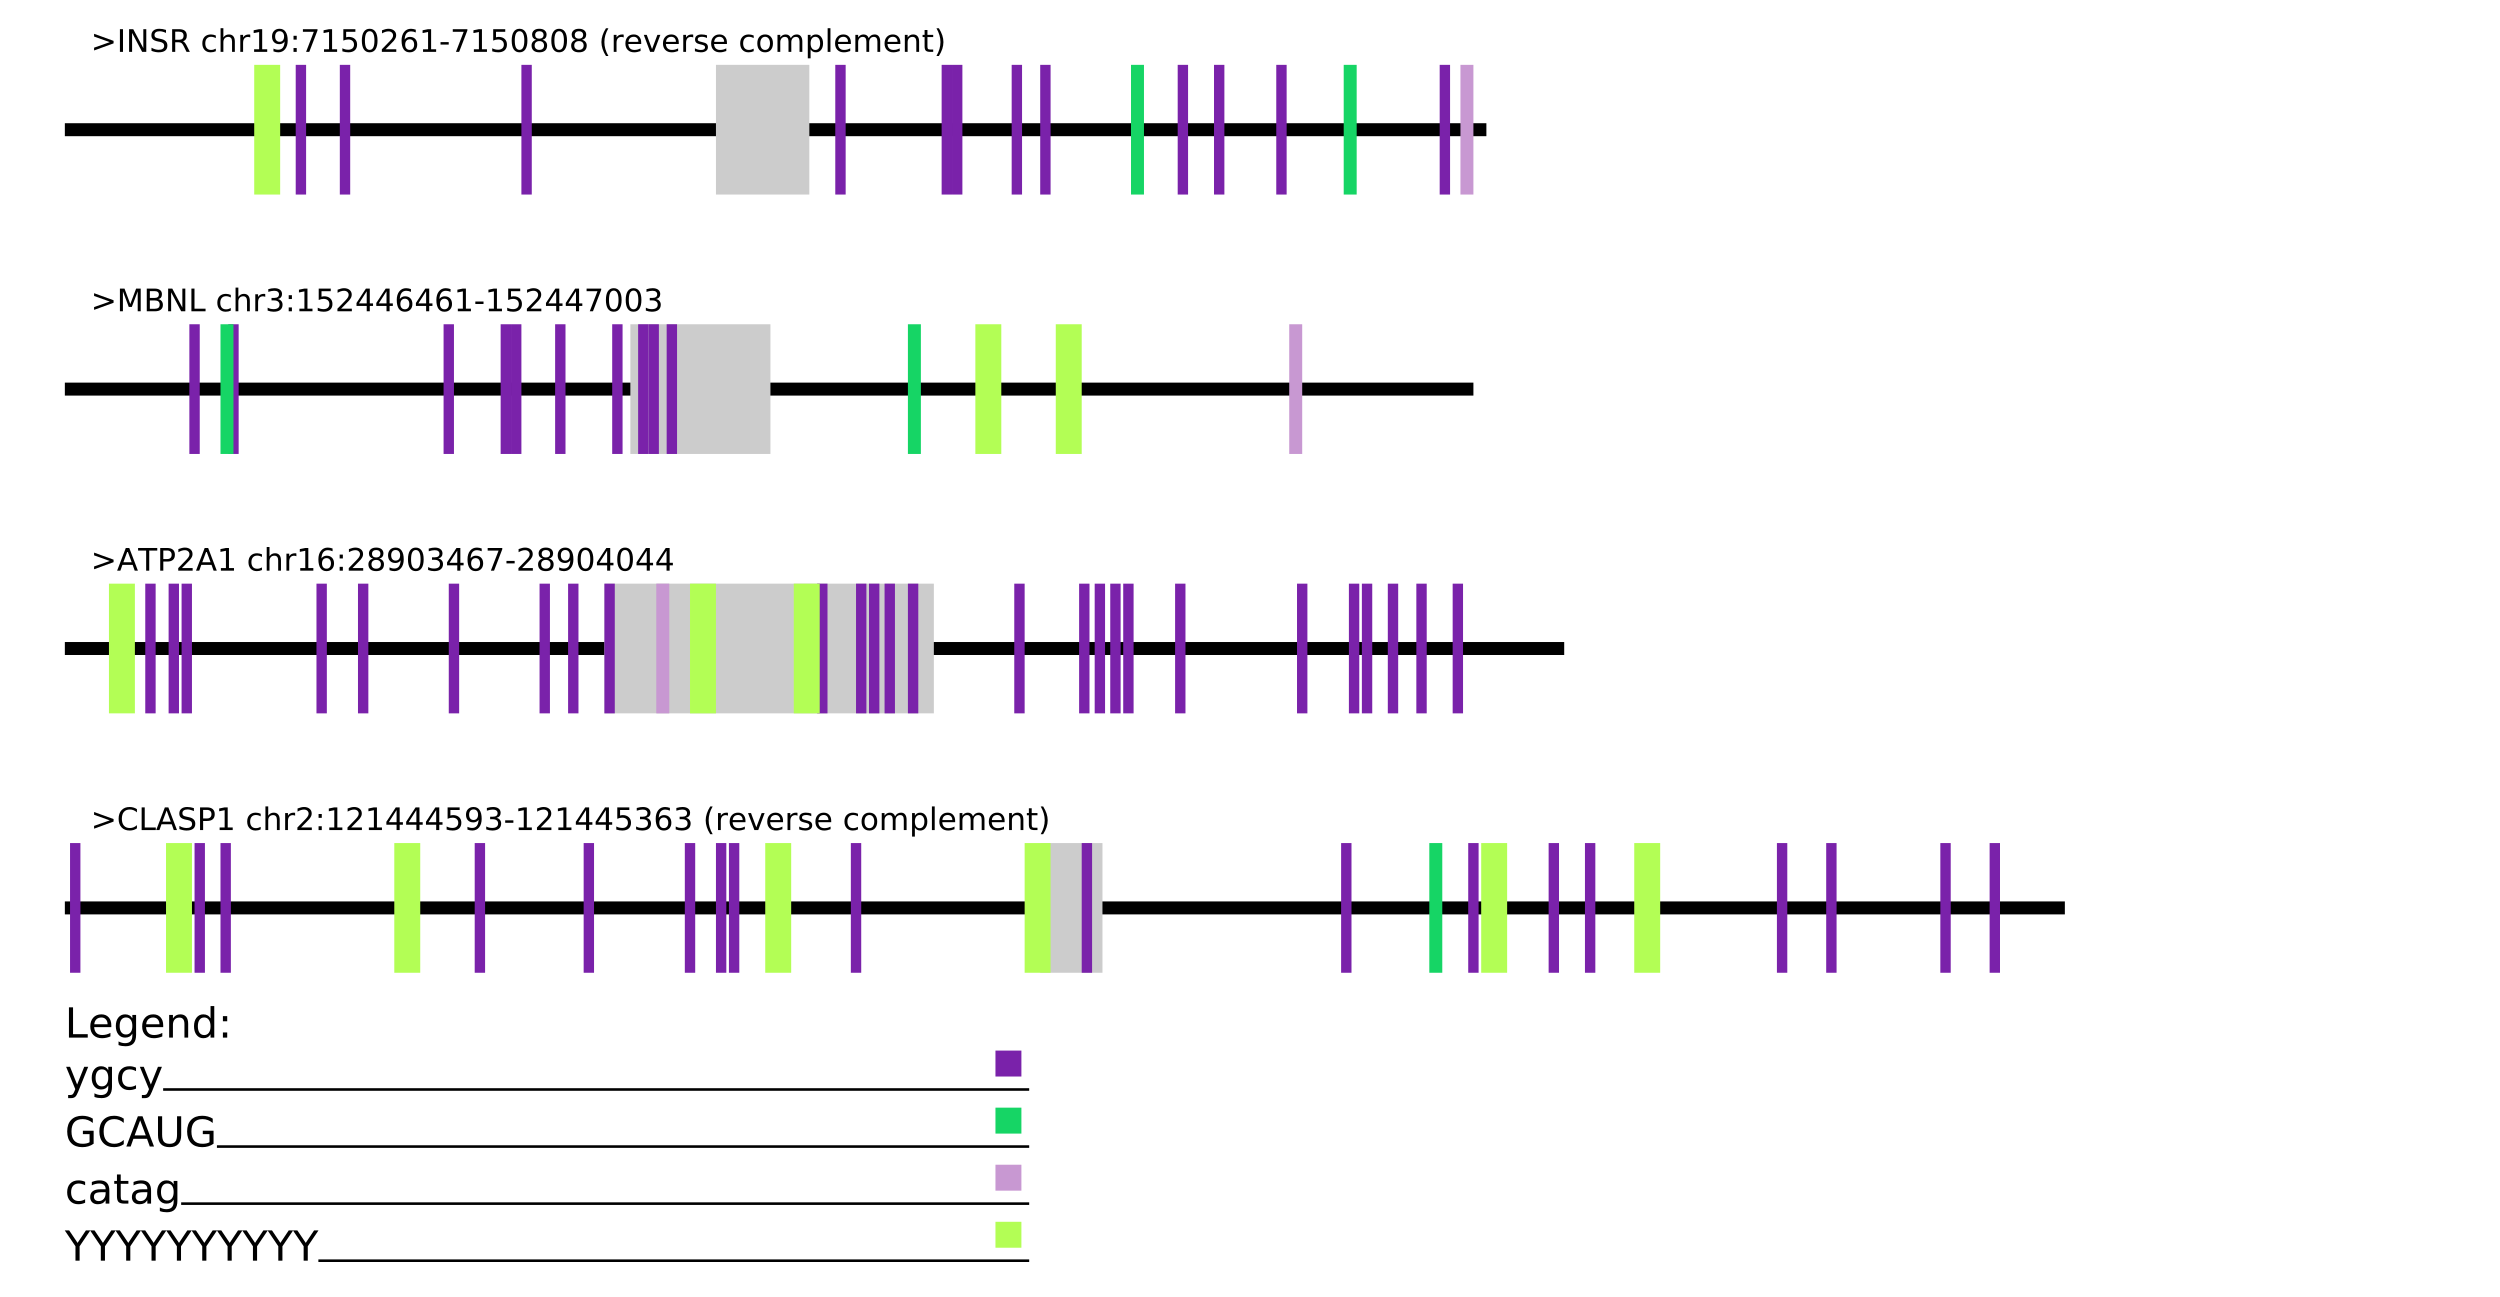 <?xml version="1.0" encoding="UTF-8"?>
<svg xmlns="http://www.w3.org/2000/svg" xmlns:xlink="http://www.w3.org/1999/xlink" width="963.75pt" height="500pt" viewBox="0 0 963.75 500" version="1.1">
<defs>
<g>
<symbol overflow="visible" id="glyph0-0">
<path style="stroke:none;" d="M 0.594 2.125 L 0.594 -8.469 L 6.594 -8.469 L 6.594 2.125 Z M 1.266 1.453 L 5.938 1.453 L 5.938 -7.781 L 1.266 -7.781 Z M 1.266 1.453 "/>
</symbol>
<symbol overflow="visible" id="glyph0-1">
<path style="stroke:none;" d="M 1.266 -5.906 L 1.266 -6.969 L 8.781 -4.25 L 8.781 -3.281 L 1.266 -0.547 L 1.266 -1.625 L 7.312 -3.75 Z M 1.266 -5.906 "/>
</symbol>
<symbol overflow="visible" id="glyph0-2">
<path style="stroke:none;" d="M 1.172 -8.75 L 2.359 -8.75 L 2.359 0 L 1.172 0 Z M 1.172 -8.75 "/>
</symbol>
<symbol overflow="visible" id="glyph0-3">
<path style="stroke:none;" d="M 1.172 -8.75 L 2.766 -8.75 L 6.656 -1.438 L 6.656 -8.75 L 7.797 -8.75 L 7.797 0 L 6.203 0 L 2.328 -7.312 L 2.328 0 L 1.172 0 Z M 1.172 -8.75 "/>
</symbol>
<symbol overflow="visible" id="glyph0-4">
<path style="stroke:none;" d="M 6.422 -8.469 L 6.422 -7.312 C 5.973 -7.52 5.547 -7.676 5.141 -7.781 C 4.742 -7.895 4.363 -7.953 4 -7.953 C 3.352 -7.953 2.852 -7.828 2.5 -7.578 C 2.156 -7.328 1.984 -6.969 1.984 -6.5 C 1.984 -6.113 2.098 -5.82 2.328 -5.625 C 2.555 -5.426 3 -5.27 3.656 -5.156 L 4.359 -5 C 5.242 -4.832 5.895 -4.535 6.312 -4.109 C 6.738 -3.691 6.953 -3.129 6.953 -2.422 C 6.953 -1.566 6.664 -0.922 6.094 -0.484 C 5.531 -0.047 4.695 0.172 3.594 0.172 C 3.188 0.172 2.75 0.125 2.281 0.031 C 1.812 -0.062 1.328 -0.203 0.828 -0.391 L 0.828 -1.609 C 1.305 -1.336 1.773 -1.133 2.234 -1 C 2.703 -0.863 3.156 -0.797 3.594 -0.797 C 4.27 -0.797 4.789 -0.926 5.156 -1.188 C 5.531 -1.457 5.719 -1.836 5.719 -2.328 C 5.719 -2.754 5.582 -3.086 5.312 -3.328 C 5.051 -3.578 4.617 -3.758 4.016 -3.875 L 3.297 -4.016 C 2.41 -4.191 1.77 -4.469 1.375 -4.844 C 0.988 -5.219 0.797 -5.738 0.797 -6.406 C 0.797 -7.188 1.066 -7.797 1.609 -8.234 C 2.148 -8.68 2.898 -8.906 3.859 -8.906 C 4.273 -8.906 4.691 -8.867 5.109 -8.797 C 5.535 -8.723 5.973 -8.613 6.422 -8.469 Z M 6.422 -8.469 "/>
</symbol>
<symbol overflow="visible" id="glyph0-5">
<path style="stroke:none;" d="M 5.328 -4.109 C 5.578 -4.016 5.82 -3.828 6.062 -3.547 C 6.301 -3.266 6.547 -2.879 6.797 -2.391 L 8 0 L 6.719 0 L 5.609 -2.25 C 5.316 -2.832 5.035 -3.219 4.766 -3.406 C 4.492 -3.602 4.125 -3.703 3.656 -3.703 L 2.359 -3.703 L 2.359 0 L 1.172 0 L 1.172 -8.75 L 3.844 -8.75 C 4.844 -8.75 5.586 -8.539 6.078 -8.125 C 6.578 -7.707 6.828 -7.078 6.828 -6.234 C 6.828 -5.68 6.695 -5.223 6.438 -4.859 C 6.188 -4.492 5.816 -4.242 5.328 -4.109 Z M 2.359 -7.781 L 2.359 -4.672 L 3.844 -4.672 C 4.414 -4.672 4.848 -4.801 5.141 -5.062 C 5.43 -5.332 5.578 -5.723 5.578 -6.234 C 5.578 -6.742 5.43 -7.129 5.141 -7.391 C 4.848 -7.648 4.414 -7.781 3.844 -7.781 Z M 2.359 -7.781 "/>
</symbol>
<symbol overflow="visible" id="glyph0-6">
<path style="stroke:none;" d=""/>
</symbol>
<symbol overflow="visible" id="glyph0-7">
<path style="stroke:none;" d="M 5.859 -6.312 L 5.859 -5.297 C 5.547 -5.473 5.238 -5.602 4.938 -5.688 C 4.633 -5.77 4.328 -5.812 4.016 -5.812 C 3.305 -5.812 2.758 -5.586 2.375 -5.141 C 1.988 -4.703 1.797 -4.082 1.797 -3.281 C 1.797 -2.477 1.988 -1.852 2.375 -1.406 C 2.758 -0.969 3.305 -0.75 4.016 -0.75 C 4.328 -0.75 4.633 -0.789 4.938 -0.875 C 5.238 -0.957 5.547 -1.082 5.859 -1.25 L 5.859 -0.25 C 5.555 -0.113 5.242 -0.008 4.922 0.062 C 4.598 0.133 4.254 0.172 3.891 0.172 C 2.898 0.172 2.113 -0.133 1.531 -0.75 C 0.945 -1.375 0.656 -2.219 0.656 -3.281 C 0.656 -4.344 0.945 -5.18 1.531 -5.797 C 2.125 -6.41 2.938 -6.719 3.969 -6.719 C 4.289 -6.719 4.609 -6.68 4.922 -6.609 C 5.242 -6.547 5.555 -6.445 5.859 -6.312 Z M 5.859 -6.312 "/>
</symbol>
<symbol overflow="visible" id="glyph0-8">
<path style="stroke:none;" d="M 6.594 -3.969 L 6.594 0 L 5.516 0 L 5.516 -3.922 C 5.516 -4.547 5.391 -5.008 5.141 -5.312 C 4.898 -5.625 4.539 -5.781 4.062 -5.781 C 3.477 -5.781 3.016 -5.594 2.672 -5.219 C 2.336 -4.852 2.172 -4.348 2.172 -3.703 L 2.172 0 L 1.094 0 L 1.094 -9.125 L 2.172 -9.125 L 2.172 -5.547 C 2.43 -5.941 2.734 -6.234 3.078 -6.422 C 3.43 -6.617 3.836 -6.719 4.297 -6.719 C 5.047 -6.719 5.613 -6.484 6 -6.016 C 6.395 -5.555 6.594 -4.875 6.594 -3.969 Z M 6.594 -3.969 "/>
</symbol>
<symbol overflow="visible" id="glyph0-9">
<path style="stroke:none;" d="M 4.938 -5.562 C 4.812 -5.625 4.676 -5.672 4.531 -5.703 C 4.395 -5.742 4.238 -5.766 4.062 -5.766 C 3.457 -5.766 2.988 -5.566 2.656 -5.172 C 2.332 -4.773 2.172 -4.203 2.172 -3.453 L 2.172 0 L 1.094 0 L 1.094 -6.562 L 2.172 -6.562 L 2.172 -5.547 C 2.398 -5.941 2.695 -6.234 3.062 -6.422 C 3.426 -6.617 3.867 -6.719 4.391 -6.719 C 4.461 -6.719 4.539 -6.711 4.625 -6.703 C 4.719 -6.691 4.816 -6.676 4.922 -6.656 Z M 4.938 -5.562 "/>
</symbol>
<symbol overflow="visible" id="glyph0-10">
<path style="stroke:none;" d="M 1.484 -1 L 3.422 -1 L 3.422 -7.672 L 1.312 -7.25 L 1.312 -8.328 L 3.406 -8.75 L 4.594 -8.75 L 4.594 -1 L 6.531 -1 L 6.531 0 L 1.484 0 Z M 1.484 -1 "/>
</symbol>
<symbol overflow="visible" id="glyph0-11">
<path style="stroke:none;" d="M 1.312 -0.188 L 1.312 -1.266 C 1.613 -1.117 1.914 -1.008 2.219 -0.938 C 2.52 -0.863 2.82 -0.828 3.125 -0.828 C 3.906 -0.828 4.5 -1.086 4.906 -1.609 C 5.32 -2.141 5.555 -2.941 5.609 -4.016 C 5.391 -3.672 5.102 -3.41 4.75 -3.234 C 4.406 -3.055 4.02 -2.969 3.594 -2.969 C 2.719 -2.969 2.023 -3.227 1.516 -3.75 C 1.004 -4.281 0.75 -5.008 0.75 -5.938 C 0.75 -6.832 1.016 -7.551 1.547 -8.094 C 2.078 -8.633 2.785 -8.906 3.672 -8.906 C 4.68 -8.906 5.453 -8.516 5.984 -7.734 C 6.523 -6.961 6.797 -5.836 6.797 -4.359 C 6.797 -2.984 6.469 -1.883 5.812 -1.062 C 5.156 -0.238 4.273 0.172 3.172 0.172 C 2.867 0.172 2.566 0.141 2.266 0.078 C 1.961 0.023 1.645 -0.062 1.312 -0.188 Z M 3.672 -3.891 C 4.203 -3.891 4.625 -4.07 4.938 -4.438 C 5.25 -4.801 5.406 -5.301 5.406 -5.938 C 5.406 -6.562 5.25 -7.055 4.938 -7.422 C 4.625 -7.785 4.203 -7.969 3.672 -7.969 C 3.141 -7.969 2.719 -7.785 2.406 -7.422 C 2.102 -7.055 1.953 -6.562 1.953 -5.938 C 1.953 -5.301 2.102 -4.801 2.406 -4.438 C 2.719 -4.07 3.141 -3.891 3.672 -3.891 Z M 3.672 -3.891 "/>
</symbol>
<symbol overflow="visible" id="glyph0-12">
<path style="stroke:none;" d="M 1.406 -1.484 L 2.641 -1.484 L 2.641 0 L 1.406 0 Z M 1.406 -6.203 L 2.641 -6.203 L 2.641 -4.719 L 1.406 -4.719 Z M 1.406 -6.203 "/>
</symbol>
<symbol overflow="visible" id="glyph0-13">
<path style="stroke:none;" d="M 0.984 -8.75 L 6.609 -8.75 L 6.609 -8.25 L 3.438 0 L 2.203 0 L 5.188 -7.75 L 0.984 -7.75 Z M 0.984 -8.75 "/>
</symbol>
<symbol overflow="visible" id="glyph0-14">
<path style="stroke:none;" d="M 1.297 -8.75 L 5.938 -8.75 L 5.938 -7.75 L 2.375 -7.75 L 2.375 -5.609 C 2.551 -5.672 2.723 -5.711 2.891 -5.734 C 3.066 -5.766 3.238 -5.781 3.406 -5.781 C 4.383 -5.781 5.16 -5.508 5.734 -4.969 C 6.305 -4.438 6.594 -3.719 6.594 -2.812 C 6.594 -1.863 6.297 -1.129 5.703 -0.609 C 5.117 -0.086 4.297 0.172 3.234 0.172 C 2.859 0.172 2.477 0.141 2.094 0.078 C 1.719 0.016 1.328 -0.078 0.922 -0.203 L 0.922 -1.391 C 1.273 -1.203 1.641 -1.062 2.016 -0.969 C 2.391 -0.875 2.785 -0.828 3.203 -0.828 C 3.879 -0.828 4.414 -1.004 4.812 -1.359 C 5.207 -1.711 5.406 -2.195 5.406 -2.812 C 5.406 -3.414 5.207 -3.895 4.812 -4.25 C 4.414 -4.602 3.879 -4.781 3.203 -4.781 C 2.891 -4.781 2.57 -4.742 2.25 -4.672 C 1.938 -4.609 1.617 -4.504 1.297 -4.359 Z M 1.297 -8.75 "/>
</symbol>
<symbol overflow="visible" id="glyph0-15">
<path style="stroke:none;" d="M 3.812 -7.969 C 3.207 -7.969 2.75 -7.664 2.438 -7.062 C 2.133 -6.469 1.984 -5.566 1.984 -4.359 C 1.984 -3.16 2.133 -2.258 2.438 -1.656 C 2.75 -1.062 3.207 -0.766 3.812 -0.766 C 4.426 -0.766 4.883 -1.062 5.188 -1.656 C 5.5 -2.258 5.656 -3.16 5.656 -4.359 C 5.656 -5.566 5.5 -6.469 5.188 -7.062 C 4.883 -7.664 4.426 -7.969 3.812 -7.969 Z M 3.812 -8.906 C 4.789 -8.906 5.539 -8.516 6.062 -7.734 C 6.582 -6.961 6.844 -5.836 6.844 -4.359 C 6.844 -2.891 6.582 -1.766 6.062 -0.984 C 5.539 -0.211 4.789 0.172 3.812 0.172 C 2.832 0.172 2.082 -0.211 1.562 -0.984 C 1.051 -1.766 0.797 -2.891 0.797 -4.359 C 0.797 -5.836 1.051 -6.961 1.562 -7.734 C 2.082 -8.516 2.832 -8.906 3.812 -8.906 Z M 3.812 -8.906 "/>
</symbol>
<symbol overflow="visible" id="glyph0-16">
<path style="stroke:none;" d="M 2.297 -1 L 6.438 -1 L 6.438 0 L 0.875 0 L 0.875 -1 C 1.32 -1.457 1.93 -2.078 2.703 -2.859 C 3.484 -3.648 3.973 -4.16 4.172 -4.391 C 4.555 -4.805 4.82 -5.16 4.969 -5.453 C 5.125 -5.754 5.203 -6.047 5.203 -6.328 C 5.203 -6.797 5.035 -7.176 4.703 -7.469 C 4.379 -7.758 3.957 -7.906 3.438 -7.906 C 3.062 -7.906 2.664 -7.844 2.25 -7.719 C 1.844 -7.594 1.406 -7.395 0.938 -7.125 L 0.938 -8.328 C 1.414 -8.516 1.859 -8.656 2.266 -8.75 C 2.68 -8.852 3.062 -8.906 3.406 -8.906 C 4.312 -8.906 5.035 -8.676 5.578 -8.219 C 6.117 -7.77 6.391 -7.164 6.391 -6.406 C 6.391 -6.051 6.32 -5.711 6.188 -5.391 C 6.051 -5.066 5.805 -4.688 5.453 -4.25 C 5.348 -4.133 5.035 -3.805 4.516 -3.266 C 3.992 -2.723 3.254 -1.969 2.297 -1 Z M 2.297 -1 "/>
</symbol>
<symbol overflow="visible" id="glyph0-17">
<path style="stroke:none;" d="M 3.969 -4.844 C 3.438 -4.844 3.016 -4.66 2.703 -4.297 C 2.391 -3.93 2.234 -3.438 2.234 -2.812 C 2.234 -2.176 2.391 -1.676 2.703 -1.312 C 3.016 -0.945 3.438 -0.766 3.969 -0.766 C 4.5 -0.766 4.914 -0.945 5.219 -1.312 C 5.531 -1.676 5.688 -2.176 5.688 -2.812 C 5.688 -3.438 5.531 -3.93 5.219 -4.297 C 4.914 -4.66 4.5 -4.844 3.969 -4.844 Z M 6.312 -8.562 L 6.312 -7.484 C 6.008 -7.617 5.707 -7.723 5.406 -7.797 C 5.102 -7.867 4.805 -7.906 4.516 -7.906 C 3.734 -7.906 3.133 -7.641 2.719 -7.109 C 2.312 -6.586 2.078 -5.797 2.016 -4.734 C 2.242 -5.066 2.531 -5.32 2.875 -5.5 C 3.227 -5.688 3.613 -5.781 4.031 -5.781 C 4.906 -5.781 5.598 -5.516 6.109 -4.984 C 6.617 -4.453 6.875 -3.727 6.875 -2.812 C 6.875 -1.906 6.609 -1.18 6.078 -0.641 C 5.547 -0.098 4.844 0.172 3.969 0.172 C 2.945 0.172 2.172 -0.211 1.641 -0.984 C 1.109 -1.766 0.844 -2.891 0.844 -4.359 C 0.844 -5.742 1.172 -6.848 1.828 -7.672 C 2.484 -8.492 3.363 -8.906 4.469 -8.906 C 4.758 -8.906 5.055 -8.875 5.359 -8.812 C 5.66 -8.758 5.977 -8.676 6.312 -8.562 Z M 6.312 -8.562 "/>
</symbol>
<symbol overflow="visible" id="glyph0-18">
<path style="stroke:none;" d="M 0.594 -3.766 L 3.75 -3.766 L 3.75 -2.812 L 0.594 -2.812 Z M 0.594 -3.766 "/>
</symbol>
<symbol overflow="visible" id="glyph0-19">
<path style="stroke:none;" d="M 3.812 -4.156 C 3.25 -4.156 2.805 -4.004 2.484 -3.703 C 2.16 -3.398 2 -2.988 2 -2.469 C 2 -1.938 2.16 -1.52 2.484 -1.219 C 2.805 -0.914 3.25 -0.766 3.812 -0.766 C 4.375 -0.766 4.816 -0.914 5.141 -1.219 C 5.461 -1.52 5.625 -1.938 5.625 -2.469 C 5.625 -2.988 5.461 -3.398 5.141 -3.703 C 4.828 -4.004 4.383 -4.156 3.812 -4.156 Z M 2.625 -4.656 C 2.125 -4.781 1.727 -5.016 1.438 -5.359 C 1.156 -5.711 1.016 -6.141 1.016 -6.641 C 1.016 -7.336 1.266 -7.891 1.766 -8.297 C 2.266 -8.703 2.945 -8.906 3.812 -8.906 C 4.688 -8.906 5.367 -8.703 5.859 -8.297 C 6.359 -7.891 6.609 -7.336 6.609 -6.641 C 6.609 -6.141 6.469 -5.711 6.188 -5.359 C 5.906 -5.016 5.508 -4.781 5 -4.656 C 5.57 -4.52 6.016 -4.258 6.328 -3.875 C 6.648 -3.488 6.812 -3.02 6.812 -2.469 C 6.812 -1.613 6.551 -0.957 6.031 -0.5 C 5.52 -0.051 4.781 0.172 3.812 0.172 C 2.852 0.172 2.113 -0.051 1.594 -0.5 C 1.07 -0.957 0.812 -1.613 0.812 -2.469 C 0.812 -3.02 0.973 -3.488 1.297 -3.875 C 1.617 -4.258 2.062 -4.52 2.625 -4.656 Z M 2.203 -6.531 C 2.203 -6.07 2.344 -5.719 2.625 -5.469 C 2.906 -5.219 3.301 -5.094 3.812 -5.094 C 4.32 -5.094 4.719 -5.219 5 -5.469 C 5.289 -5.719 5.438 -6.07 5.438 -6.531 C 5.438 -6.977 5.289 -7.328 5 -7.578 C 4.719 -7.836 4.32 -7.969 3.812 -7.969 C 3.301 -7.969 2.906 -7.836 2.625 -7.578 C 2.344 -7.328 2.203 -6.977 2.203 -6.531 Z M 2.203 -6.531 "/>
</symbol>
<symbol overflow="visible" id="glyph0-20">
<path style="stroke:none;" d="M 3.719 -9.109 C 3.195 -8.211 2.805 -7.32 2.547 -6.438 C 2.297 -5.562 2.172 -4.672 2.172 -3.766 C 2.172 -2.867 2.297 -1.977 2.547 -1.094 C 2.805 -0.207 3.195 0.68 3.719 1.578 L 2.781 1.578 C 2.195 0.66 1.758 -0.238 1.469 -1.125 C 1.176 -2.008 1.031 -2.891 1.031 -3.766 C 1.031 -4.641 1.176 -5.516 1.469 -6.391 C 1.758 -7.273 2.195 -8.18 2.781 -9.109 Z M 3.719 -9.109 "/>
</symbol>
<symbol overflow="visible" id="glyph0-21">
<path style="stroke:none;" d="M 6.75 -3.547 L 6.75 -3.031 L 1.781 -3.031 C 1.832 -2.281 2.055 -1.711 2.453 -1.328 C 2.859 -0.941 3.414 -0.75 4.125 -0.75 C 4.539 -0.75 4.941 -0.797 5.328 -0.891 C 5.723 -0.992 6.113 -1.148 6.5 -1.359 L 6.5 -0.328 C 6.102 -0.172 5.703 -0.051 5.297 0.031 C 4.891 0.125 4.477 0.172 4.062 0.172 C 3.02 0.172 2.191 -0.129 1.578 -0.734 C 0.961 -1.348 0.656 -2.176 0.656 -3.219 C 0.656 -4.289 0.945 -5.141 1.531 -5.766 C 2.113 -6.398 2.895 -6.719 3.875 -6.719 C 4.758 -6.719 5.457 -6.43 5.969 -5.859 C 6.488 -5.297 6.75 -4.523 6.75 -3.547 Z M 5.672 -3.875 C 5.66 -4.457 5.492 -4.926 5.172 -5.281 C 4.848 -5.633 4.422 -5.812 3.891 -5.812 C 3.285 -5.812 2.801 -5.641 2.438 -5.297 C 2.082 -4.953 1.879 -4.473 1.828 -3.859 Z M 5.672 -3.875 "/>
</symbol>
<symbol overflow="visible" id="glyph0-22">
<path style="stroke:none;" d="M 0.359 -6.562 L 1.5 -6.562 L 3.547 -1.062 L 5.609 -6.562 L 6.75 -6.562 L 4.281 0 L 2.812 0 Z M 0.359 -6.562 "/>
</symbol>
<symbol overflow="visible" id="glyph0-23">
<path style="stroke:none;" d="M 5.312 -6.375 L 5.312 -5.344 C 5.008 -5.5 4.691 -5.613 4.359 -5.688 C 4.035 -5.77 3.695 -5.812 3.344 -5.812 C 2.812 -5.812 2.41 -5.727 2.141 -5.562 C 1.867 -5.406 1.734 -5.16 1.734 -4.828 C 1.734 -4.578 1.828 -4.379 2.016 -4.234 C 2.211 -4.098 2.602 -3.969 3.188 -3.844 L 3.547 -3.75 C 4.316 -3.594 4.863 -3.363 5.188 -3.062 C 5.508 -2.758 5.672 -2.344 5.672 -1.812 C 5.672 -1.195 5.426 -0.711 4.938 -0.359 C 4.457 -0.004 3.797 0.172 2.953 0.172 C 2.598 0.172 2.227 0.133 1.844 0.062 C 1.469 0 1.07 -0.098 0.656 -0.234 L 0.656 -1.359 C 1.051 -1.148 1.441 -0.992 1.828 -0.891 C 2.211 -0.785 2.598 -0.734 2.984 -0.734 C 3.484 -0.734 3.867 -0.816 4.141 -0.984 C 4.422 -1.16 4.562 -1.41 4.562 -1.734 C 4.562 -2.023 4.461 -2.25 4.266 -2.406 C 4.066 -2.562 3.633 -2.711 2.969 -2.859 L 2.594 -2.938 C 1.926 -3.082 1.441 -3.301 1.141 -3.594 C 0.848 -3.883 0.703 -4.281 0.703 -4.781 C 0.703 -5.406 0.922 -5.883 1.359 -6.219 C 1.797 -6.551 2.414 -6.719 3.219 -6.719 C 3.613 -6.719 3.988 -6.688 4.344 -6.625 C 4.695 -6.57 5.02 -6.488 5.312 -6.375 Z M 5.312 -6.375 "/>
</symbol>
<symbol overflow="visible" id="glyph0-24">
<path style="stroke:none;" d="M 3.672 -5.812 C 3.098 -5.812 2.641 -5.582 2.297 -5.125 C 1.961 -4.676 1.797 -4.062 1.797 -3.281 C 1.797 -2.488 1.961 -1.867 2.297 -1.422 C 2.629 -0.973 3.086 -0.75 3.672 -0.75 C 4.242 -0.75 4.695 -0.973 5.031 -1.422 C 5.375 -1.879 5.547 -2.5 5.547 -3.281 C 5.547 -4.051 5.375 -4.664 5.031 -5.125 C 4.695 -5.582 4.242 -5.812 3.672 -5.812 Z M 3.672 -6.719 C 4.609 -6.719 5.344 -6.41 5.875 -5.797 C 6.414 -5.191 6.688 -4.352 6.688 -3.281 C 6.688 -2.207 6.414 -1.363 5.875 -0.75 C 5.344 -0.133 4.609 0.172 3.672 0.172 C 2.734 0.172 1.992 -0.133 1.453 -0.75 C 0.922 -1.363 0.656 -2.207 0.656 -3.281 C 0.656 -4.352 0.922 -5.191 1.453 -5.797 C 1.992 -6.41 2.734 -6.719 3.672 -6.719 Z M 3.672 -6.719 "/>
</symbol>
<symbol overflow="visible" id="glyph0-25">
<path style="stroke:none;" d="M 6.234 -5.297 C 6.504 -5.785 6.828 -6.145 7.203 -6.375 C 7.578 -6.602 8.02 -6.719 8.531 -6.719 C 9.219 -6.719 9.742 -6.477 10.109 -6 C 10.484 -5.52 10.672 -4.844 10.672 -3.969 L 10.672 0 L 9.594 0 L 9.594 -3.922 C 9.594 -4.555 9.477 -5.023 9.25 -5.328 C 9.031 -5.629 8.691 -5.781 8.234 -5.781 C 7.672 -5.781 7.227 -5.594 6.906 -5.219 C 6.582 -4.852 6.422 -4.348 6.422 -3.703 L 6.422 0 L 5.344 0 L 5.344 -3.922 C 5.344 -4.555 5.227 -5.023 5 -5.328 C 4.781 -5.629 4.438 -5.781 3.969 -5.781 C 3.414 -5.781 2.977 -5.594 2.656 -5.219 C 2.332 -4.852 2.172 -4.348 2.172 -3.703 L 2.172 0 L 1.094 0 L 1.094 -6.562 L 2.172 -6.562 L 2.172 -5.547 C 2.422 -5.941 2.719 -6.234 3.062 -6.422 C 3.406 -6.617 3.812 -6.719 4.281 -6.719 C 4.758 -6.719 5.164 -6.598 5.5 -6.359 C 5.832 -6.117 6.078 -5.766 6.234 -5.297 Z M 6.234 -5.297 "/>
</symbol>
<symbol overflow="visible" id="glyph0-26">
<path style="stroke:none;" d="M 2.172 -0.984 L 2.172 2.5 L 1.094 2.5 L 1.094 -6.562 L 2.172 -6.562 L 2.172 -5.562 C 2.398 -5.957 2.688 -6.25 3.031 -6.438 C 3.375 -6.625 3.785 -6.719 4.266 -6.719 C 5.066 -6.719 5.719 -6.398 6.219 -5.766 C 6.719 -5.141 6.969 -4.312 6.969 -3.281 C 6.969 -2.25 6.719 -1.414 6.219 -0.781 C 5.719 -0.145 5.066 0.172 4.266 0.172 C 3.785 0.172 3.375 0.078 3.031 -0.109 C 2.688 -0.305 2.398 -0.598 2.172 -0.984 Z M 5.844 -3.281 C 5.844 -4.07 5.676 -4.691 5.344 -5.141 C 5.02 -5.586 4.578 -5.812 4.016 -5.812 C 3.441 -5.812 2.988 -5.586 2.656 -5.141 C 2.332 -4.691 2.172 -4.07 2.172 -3.281 C 2.172 -2.488 2.332 -1.863 2.656 -1.406 C 2.988 -0.957 3.441 -0.734 4.016 -0.734 C 4.578 -0.734 5.02 -0.957 5.344 -1.406 C 5.676 -1.863 5.844 -2.488 5.844 -3.281 Z M 5.844 -3.281 "/>
</symbol>
<symbol overflow="visible" id="glyph0-27">
<path style="stroke:none;" d="M 1.125 -9.125 L 2.203 -9.125 L 2.203 0 L 1.125 0 Z M 1.125 -9.125 "/>
</symbol>
<symbol overflow="visible" id="glyph0-28">
<path style="stroke:none;" d="M 6.594 -3.969 L 6.594 0 L 5.516 0 L 5.516 -3.922 C 5.516 -4.547 5.391 -5.008 5.141 -5.312 C 4.898 -5.625 4.539 -5.781 4.062 -5.781 C 3.477 -5.781 3.016 -5.594 2.672 -5.219 C 2.336 -4.852 2.172 -4.348 2.172 -3.703 L 2.172 0 L 1.094 0 L 1.094 -6.562 L 2.172 -6.562 L 2.172 -5.547 C 2.43 -5.941 2.734 -6.234 3.078 -6.422 C 3.43 -6.617 3.836 -6.719 4.297 -6.719 C 5.047 -6.719 5.613 -6.484 6 -6.016 C 6.395 -5.555 6.594 -4.875 6.594 -3.969 Z M 6.594 -3.969 "/>
</symbol>
<symbol overflow="visible" id="glyph0-29">
<path style="stroke:none;" d="M 2.203 -8.422 L 2.203 -6.562 L 4.422 -6.562 L 4.422 -5.719 L 2.203 -5.719 L 2.203 -2.156 C 2.203 -1.625 2.273 -1.281 2.422 -1.125 C 2.566 -0.977 2.863 -0.906 3.312 -0.906 L 4.422 -0.906 L 4.422 0 L 3.312 0 C 2.477 0 1.898 -0.156 1.578 -0.469 C 1.266 -0.781 1.109 -1.344 1.109 -2.156 L 1.109 -5.719 L 0.328 -5.719 L 0.328 -6.562 L 1.109 -6.562 L 1.109 -8.422 Z M 2.203 -8.422 "/>
</symbol>
<symbol overflow="visible" id="glyph0-30">
<path style="stroke:none;" d="M 0.969 -9.109 L 1.906 -9.109 C 2.488 -8.18 2.926 -7.273 3.219 -6.391 C 3.508 -5.516 3.656 -4.641 3.656 -3.766 C 3.656 -2.891 3.508 -2.008 3.219 -1.125 C 2.926 -0.238 2.488 0.66 1.906 1.578 L 0.969 1.578 C 1.477 0.68 1.863 -0.207 2.125 -1.094 C 2.383 -1.977 2.516 -2.867 2.516 -3.766 C 2.516 -4.672 2.383 -5.562 2.125 -6.438 C 1.863 -7.32 1.477 -8.211 0.969 -9.109 Z M 0.969 -9.109 "/>
</symbol>
<symbol overflow="visible" id="glyph0-31">
<path style="stroke:none;" d="M 1.172 -8.75 L 2.938 -8.75 L 5.172 -2.797 L 7.422 -8.75 L 9.188 -8.75 L 9.188 0 L 8.031 0 L 8.031 -7.688 L 5.766 -1.688 L 4.578 -1.688 L 2.328 -7.688 L 2.328 0 L 1.172 0 Z M 1.172 -8.75 "/>
</symbol>
<symbol overflow="visible" id="glyph0-32">
<path style="stroke:none;" d="M 2.359 -4.172 L 2.359 -0.969 L 4.266 -0.969 C 4.898 -0.969 5.367 -1.098 5.672 -1.359 C 5.984 -1.629 6.141 -2.035 6.141 -2.578 C 6.141 -3.129 5.984 -3.531 5.672 -3.781 C 5.367 -4.039 4.898 -4.172 4.266 -4.172 Z M 2.359 -7.781 L 2.359 -5.141 L 4.109 -5.141 C 4.691 -5.141 5.125 -5.25 5.406 -5.469 C 5.688 -5.688 5.828 -6.016 5.828 -6.453 C 5.828 -6.898 5.688 -7.234 5.406 -7.453 C 5.125 -7.672 4.691 -7.781 4.109 -7.781 Z M 1.172 -8.75 L 4.203 -8.75 C 5.109 -8.75 5.801 -8.562 6.281 -8.188 C 6.77 -7.812 7.016 -7.281 7.016 -6.594 C 7.016 -6.051 6.891 -5.617 6.641 -5.297 C 6.391 -4.984 6.023 -4.789 5.547 -4.719 C 6.129 -4.594 6.582 -4.332 6.906 -3.938 C 7.227 -3.539 7.391 -3.047 7.391 -2.453 C 7.391 -1.672 7.125 -1.066 6.594 -0.641 C 6.062 -0.211 5.301 0 4.312 0 L 1.172 0 Z M 1.172 -8.75 "/>
</symbol>
<symbol overflow="visible" id="glyph0-33">
<path style="stroke:none;" d="M 1.172 -8.75 L 2.359 -8.75 L 2.359 -1 L 6.625 -1 L 6.625 0 L 1.172 0 Z M 1.172 -8.75 "/>
</symbol>
<symbol overflow="visible" id="glyph0-34">
<path style="stroke:none;" d="M 4.875 -4.719 C 5.438 -4.594 5.875 -4.336 6.188 -3.953 C 6.508 -3.578 6.672 -3.109 6.672 -2.547 C 6.672 -1.68 6.375 -1.008 5.781 -0.531 C 5.188 -0.062 4.344 0.172 3.25 0.172 C 2.883 0.172 2.504 0.133 2.109 0.062 C 1.723 -0.008 1.328 -0.117 0.922 -0.266 L 0.922 -1.406 C 1.242 -1.219 1.598 -1.07 1.984 -0.969 C 2.379 -0.875 2.789 -0.828 3.219 -0.828 C 3.957 -0.828 4.52 -0.973 4.906 -1.266 C 5.301 -1.555 5.5 -1.984 5.5 -2.547 C 5.5 -3.055 5.316 -3.457 4.953 -3.75 C 4.586 -4.039 4.086 -4.188 3.453 -4.188 L 2.422 -4.188 L 2.422 -5.156 L 3.5 -5.156 C 4.07 -5.156 4.516 -5.27 4.828 -5.5 C 5.141 -5.738 5.297 -6.078 5.297 -6.516 C 5.297 -6.961 5.133 -7.305 4.812 -7.547 C 4.5 -7.785 4.047 -7.906 3.453 -7.906 C 3.117 -7.906 2.766 -7.867 2.391 -7.797 C 2.023 -7.734 1.617 -7.629 1.172 -7.484 L 1.172 -8.531 C 1.629 -8.656 2.051 -8.75 2.438 -8.812 C 2.832 -8.875 3.203 -8.906 3.547 -8.906 C 4.453 -8.906 5.164 -8.703 5.688 -8.297 C 6.207 -7.891 6.469 -7.336 6.469 -6.641 C 6.469 -6.148 6.328 -5.738 6.047 -5.406 C 5.773 -5.07 5.383 -4.844 4.875 -4.719 Z M 4.875 -4.719 "/>
</symbol>
<symbol overflow="visible" id="glyph0-35">
<path style="stroke:none;" d="M 4.531 -7.719 L 1.547 -3.047 L 4.531 -3.047 Z M 4.219 -8.75 L 5.719 -8.75 L 5.719 -3.047 L 6.969 -3.047 L 6.969 -2.062 L 5.719 -2.062 L 5.719 0 L 4.531 0 L 4.531 -2.062 L 0.594 -2.062 L 0.594 -3.203 Z M 4.219 -8.75 "/>
</symbol>
<symbol overflow="visible" id="glyph0-36">
<path style="stroke:none;" d="M 4.109 -7.578 L 2.5 -3.234 L 5.719 -3.234 Z M 3.438 -8.75 L 4.781 -8.75 L 8.109 0 L 6.875 0 L 6.078 -2.25 L 2.141 -2.25 L 1.344 0 L 0.094 0 Z M 3.438 -8.75 "/>
</symbol>
<symbol overflow="visible" id="glyph0-37">
<path style="stroke:none;" d="M -0.031 -8.75 L 7.359 -8.75 L 7.359 -7.75 L 4.266 -7.75 L 4.266 0 L 3.078 0 L 3.078 -7.75 L -0.031 -7.75 Z M -0.031 -8.75 "/>
</symbol>
<symbol overflow="visible" id="glyph0-38">
<path style="stroke:none;" d="M 2.359 -7.781 L 2.359 -4.484 L 3.844 -4.484 C 4.395 -4.484 4.82 -4.625 5.125 -4.906 C 5.426 -5.195 5.578 -5.609 5.578 -6.141 C 5.578 -6.66 5.426 -7.062 5.125 -7.344 C 4.82 -7.633 4.395 -7.781 3.844 -7.781 Z M 1.172 -8.75 L 3.844 -8.75 C 4.832 -8.75 5.578 -8.523 6.078 -8.078 C 6.578 -7.641 6.828 -6.992 6.828 -6.141 C 6.828 -5.273 6.578 -4.617 6.078 -4.172 C 5.578 -3.734 4.832 -3.516 3.844 -3.516 L 2.359 -3.516 L 2.359 0 L 1.172 0 Z M 1.172 -8.75 "/>
</symbol>
<symbol overflow="visible" id="glyph0-39">
<path style="stroke:none;" d="M 7.734 -8.078 L 7.734 -6.828 C 7.328 -7.203 6.898 -7.477 6.453 -7.656 C 6.004 -7.844 5.523 -7.938 5.016 -7.938 C 4.016 -7.938 3.25 -7.629 2.719 -7.016 C 2.188 -6.398 1.922 -5.516 1.922 -4.359 C 1.922 -3.211 2.188 -2.332 2.719 -1.719 C 3.25 -1.102 4.016 -0.797 5.016 -0.797 C 5.523 -0.797 6.004 -0.891 6.453 -1.078 C 6.898 -1.266 7.328 -1.539 7.734 -1.906 L 7.734 -0.672 C 7.316 -0.391 6.875 -0.176 6.406 -0.031 C 5.945 0.102 5.461 0.172 4.953 0.172 C 3.617 0.172 2.57 -0.234 1.812 -1.047 C 1.051 -1.859 0.672 -2.961 0.672 -4.359 C 0.672 -5.766 1.051 -6.875 1.812 -7.688 C 2.57 -8.5 3.617 -8.906 4.953 -8.906 C 5.473 -8.906 5.961 -8.832 6.422 -8.688 C 6.891 -8.551 7.328 -8.348 7.734 -8.078 Z M 7.734 -8.078 "/>
</symbol>
<symbol overflow="visible" id="glyph1-0">
<path style="stroke:none;" d="M 0.797 2.828 L 0.797 -11.281 L 8.797 -11.281 L 8.797 2.828 Z M 1.703 1.938 L 7.906 1.938 L 7.906 -10.391 L 1.703 -10.391 Z M 1.703 1.938 "/>
</symbol>
<symbol overflow="visible" id="glyph1-1">
<path style="stroke:none;" d="M 1.578 -11.672 L 3.156 -11.672 L 3.156 -1.328 L 8.828 -1.328 L 8.828 0 L 1.578 0 Z M 1.578 -11.672 "/>
</symbol>
<symbol overflow="visible" id="glyph1-2">
<path style="stroke:none;" d="M 9 -4.734 L 9 -4.031 L 2.391 -4.031 C 2.453 -3.039 2.75 -2.285 3.281 -1.766 C 3.812 -1.254 4.555 -1 5.516 -1 C 6.066 -1 6.598 -1.066 7.109 -1.203 C 7.629 -1.336 8.145 -1.539 8.656 -1.812 L 8.656 -0.453 C 8.145 -0.234 7.617 -0.066 7.078 0.047 C 6.535 0.172 5.984 0.234 5.422 0.234 C 4.023 0.234 2.922 -0.172 2.109 -0.984 C 1.297 -1.805 0.891 -2.91 0.891 -4.297 C 0.891 -5.723 1.273 -6.859 2.047 -7.703 C 2.816 -8.547 3.859 -8.969 5.172 -8.969 C 6.348 -8.969 7.281 -8.586 7.969 -7.828 C 8.656 -7.066 9 -6.035 9 -4.734 Z M 7.562 -5.156 C 7.551 -5.945 7.328 -6.578 6.891 -7.047 C 6.461 -7.516 5.895 -7.75 5.188 -7.75 C 4.383 -7.75 3.742 -7.52 3.266 -7.062 C 2.785 -6.613 2.508 -5.977 2.438 -5.156 Z M 7.562 -5.156 "/>
</symbol>
<symbol overflow="visible" id="glyph1-3">
<path style="stroke:none;" d="M 7.266 -4.484 C 7.266 -5.523 7.051 -6.332 6.625 -6.906 C 6.195 -7.477 5.594 -7.766 4.812 -7.766 C 4.039 -7.766 3.441 -7.477 3.016 -6.906 C 2.586 -6.332 2.375 -5.523 2.375 -4.484 C 2.375 -3.441 2.586 -2.633 3.016 -2.062 C 3.441 -1.488 4.039 -1.203 4.812 -1.203 C 5.594 -1.203 6.195 -1.488 6.625 -2.062 C 7.051 -2.633 7.266 -3.441 7.266 -4.484 Z M 8.703 -1.094 C 8.703 0.406 8.367 1.516 7.703 2.234 C 7.047 2.961 6.035 3.328 4.672 3.328 C 4.172 3.328 3.695 3.289 3.25 3.219 C 2.801 3.145 2.363 3.031 1.938 2.875 L 1.938 1.469 C 2.363 1.695 2.781 1.863 3.188 1.969 C 3.602 2.082 4.023 2.141 4.453 2.141 C 5.391 2.141 6.094 1.895 6.562 1.406 C 7.031 0.914 7.266 0.172 7.266 -0.828 L 7.266 -1.547 C 6.973 -1.023 6.594 -0.633 6.125 -0.375 C 5.664 -0.125 5.113 0 4.469 0 C 3.395 0 2.531 -0.406 1.875 -1.219 C 1.219 -2.039 0.891 -3.129 0.891 -4.484 C 0.891 -5.836 1.219 -6.922 1.875 -7.734 C 2.531 -8.555 3.395 -8.969 4.469 -8.969 C 5.113 -8.969 5.664 -8.836 6.125 -8.578 C 6.594 -8.328 6.973 -7.941 7.266 -7.422 L 7.266 -8.75 L 8.703 -8.75 Z M 8.703 -1.094 "/>
</symbol>
<symbol overflow="visible" id="glyph1-4">
<path style="stroke:none;" d="M 8.781 -5.281 L 8.781 0 L 7.344 0 L 7.344 -5.234 C 7.344 -6.066 7.18 -6.688 6.859 -7.094 C 6.535 -7.508 6.051 -7.719 5.406 -7.719 C 4.633 -7.719 4.023 -7.469 3.578 -6.969 C 3.129 -6.477 2.906 -5.805 2.906 -4.953 L 2.906 0 L 1.453 0 L 1.453 -8.75 L 2.906 -8.75 L 2.906 -7.391 C 3.25 -7.922 3.648 -8.316 4.109 -8.578 C 4.578 -8.836 5.117 -8.969 5.734 -8.969 C 6.734 -8.969 7.488 -8.656 8 -8.031 C 8.52 -7.406 8.781 -6.488 8.781 -5.281 Z M 8.781 -5.281 "/>
</symbol>
<symbol overflow="visible" id="glyph1-5">
<path style="stroke:none;" d="M 7.266 -7.422 L 7.266 -12.156 L 8.703 -12.156 L 8.703 0 L 7.266 0 L 7.266 -1.312 C 6.961 -0.789 6.582 -0.398 6.125 -0.141 C 5.664 0.109 5.113 0.234 4.469 0.234 C 3.406 0.234 2.539 -0.188 1.875 -1.031 C 1.219 -1.883 0.891 -3 0.891 -4.375 C 0.891 -5.75 1.219 -6.859 1.875 -7.703 C 2.539 -8.547 3.406 -8.969 4.469 -8.969 C 5.113 -8.969 5.664 -8.836 6.125 -8.578 C 6.582 -8.328 6.961 -7.941 7.266 -7.422 Z M 2.375 -4.375 C 2.375 -3.312 2.586 -2.477 3.016 -1.875 C 3.453 -1.281 4.051 -0.984 4.812 -0.984 C 5.57 -0.984 6.172 -1.281 6.609 -1.875 C 7.047 -2.477 7.266 -3.312 7.266 -4.375 C 7.266 -5.426 7.047 -6.254 6.609 -6.859 C 6.172 -7.461 5.57 -7.766 4.812 -7.766 C 4.051 -7.766 3.453 -7.461 3.016 -6.859 C 2.586 -6.254 2.375 -5.426 2.375 -4.375 Z M 2.375 -4.375 "/>
</symbol>
<symbol overflow="visible" id="glyph1-6">
<path style="stroke:none;" d="M 1.875 -1.984 L 3.531 -1.984 L 3.531 0 L 1.875 0 Z M 1.875 -8.281 L 3.531 -8.281 L 3.531 -6.297 L 1.875 -6.297 Z M 1.875 -8.281 "/>
</symbol>
<symbol overflow="visible" id="glyph1-7">
<path style="stroke:none;" d="M 5.156 0.812 C 4.75 1.852 4.352 2.531 3.969 2.844 C 3.582 3.164 3.066 3.328 2.422 3.328 L 1.266 3.328 L 1.266 2.125 L 2.109 2.125 C 2.504 2.125 2.812 2.031 3.031 1.844 C 3.25 1.656 3.492 1.211 3.766 0.516 L 4.016 -0.141 L 0.484 -8.75 L 2 -8.75 L 4.734 -1.906 L 7.469 -8.75 L 9 -8.75 Z M 5.156 0.812 "/>
</symbol>
<symbol overflow="visible" id="glyph1-8">
<path style="stroke:none;" d="M 7.812 -8.422 L 7.812 -7.078 C 7.406 -7.297 6.992 -7.461 6.578 -7.578 C 6.172 -7.691 5.758 -7.75 5.344 -7.75 C 4.414 -7.75 3.691 -7.453 3.172 -6.859 C 2.66 -6.266 2.406 -5.438 2.406 -4.375 C 2.406 -3.301 2.66 -2.469 3.172 -1.875 C 3.691 -1.289 4.414 -1 5.344 -1 C 5.758 -1 6.172 -1.051 6.578 -1.156 C 6.992 -1.27 7.406 -1.441 7.812 -1.672 L 7.812 -0.344 C 7.406 -0.156 6.988 -0.016 6.562 0.078 C 6.133 0.18 5.676 0.234 5.188 0.234 C 3.875 0.234 2.828 -0.18 2.047 -1.016 C 1.273 -1.848 0.891 -2.969 0.891 -4.375 C 0.891 -5.801 1.281 -6.922 2.062 -7.734 C 2.844 -8.555 3.914 -8.969 5.281 -8.969 C 5.727 -8.969 6.16 -8.922 6.578 -8.828 C 7.004 -8.734 7.414 -8.598 7.812 -8.422 Z M 7.812 -8.422 "/>
</symbol>
<symbol overflow="visible" id="glyph1-9">
<path style="stroke:none;" d="M 9.531 -1.672 L 9.531 -4.797 L 6.953 -4.797 L 6.953 -6.094 L 11.094 -6.094 L 11.094 -1.094 C 10.477 -0.656 9.801 -0.32 9.062 -0.094 C 8.332 0.125 7.551 0.234 6.719 0.234 C 4.895 0.234 3.469 -0.297 2.438 -1.359 C 1.414 -2.43 0.906 -3.922 0.906 -5.828 C 0.906 -7.734 1.414 -9.219 2.438 -10.281 C 3.469 -11.344 4.895 -11.875 6.719 -11.875 C 7.477 -11.875 8.203 -11.781 8.891 -11.594 C 9.578 -11.406 10.207 -11.129 10.781 -10.766 L 10.781 -9.094 C 10.195 -9.582 9.578 -9.953 8.922 -10.203 C 8.266 -10.453 7.578 -10.578 6.859 -10.578 C 5.43 -10.578 4.359 -10.176 3.641 -9.375 C 2.922 -8.582 2.562 -7.398 2.562 -5.828 C 2.562 -4.254 2.922 -3.066 3.641 -2.266 C 4.359 -1.473 5.43 -1.078 6.859 -1.078 C 7.41 -1.078 7.906 -1.125 8.344 -1.219 C 8.781 -1.312 9.176 -1.461 9.531 -1.672 Z M 9.531 -1.672 "/>
</symbol>
<symbol overflow="visible" id="glyph1-10">
<path style="stroke:none;" d="M 10.312 -10.766 L 10.312 -9.109 C 9.781 -9.598 9.211 -9.961 8.609 -10.203 C 8.004 -10.453 7.363 -10.578 6.688 -10.578 C 5.352 -10.578 4.332 -10.172 3.625 -9.359 C 2.914 -8.547 2.562 -7.367 2.562 -5.828 C 2.562 -4.285 2.914 -3.109 3.625 -2.297 C 4.332 -1.484 5.352 -1.078 6.688 -1.078 C 7.363 -1.078 8.004 -1.195 8.609 -1.438 C 9.211 -1.688 9.781 -2.055 10.312 -2.547 L 10.312 -0.906 C 9.758 -0.531 9.172 -0.242 8.547 -0.047 C 7.93 0.141 7.281 0.234 6.594 0.234 C 4.832 0.234 3.441 -0.305 2.422 -1.391 C 1.41 -2.473 0.906 -3.953 0.906 -5.828 C 0.906 -7.703 1.41 -9.176 2.422 -10.25 C 3.441 -11.332 4.832 -11.875 6.594 -11.875 C 7.289 -11.875 7.945 -11.781 8.562 -11.594 C 9.188 -11.414 9.77 -11.141 10.312 -10.766 Z M 10.312 -10.766 "/>
</symbol>
<symbol overflow="visible" id="glyph1-11">
<path style="stroke:none;" d="M 5.469 -10.109 L 3.328 -4.312 L 7.625 -4.312 Z M 4.578 -11.672 L 6.375 -11.672 L 10.812 0 L 9.172 0 L 8.109 -3 L 2.859 -3 L 1.797 0 L 0.125 0 Z M 4.578 -11.672 "/>
</symbol>
<symbol overflow="visible" id="glyph1-12">
<path style="stroke:none;" d="M 1.391 -11.672 L 2.984 -11.672 L 2.984 -4.578 C 2.984 -3.328 3.207 -2.426 3.656 -1.875 C 4.113 -1.332 4.848 -1.062 5.859 -1.062 C 6.867 -1.062 7.598 -1.332 8.047 -1.875 C 8.504 -2.426 8.734 -3.328 8.734 -4.578 L 8.734 -11.672 L 10.328 -11.672 L 10.328 -4.391 C 10.328 -2.867 9.945 -1.719 9.188 -0.938 C 8.438 -0.156 7.328 0.234 5.859 0.234 C 4.391 0.234 3.273 -0.156 2.516 -0.938 C 1.766 -1.719 1.391 -2.867 1.391 -4.391 Z M 1.391 -11.672 "/>
</symbol>
<symbol overflow="visible" id="glyph1-13">
<path style="stroke:none;" d="M 5.484 -4.406 C 4.328 -4.406 3.523 -4.27 3.078 -4 C 2.629 -3.738 2.406 -3.285 2.406 -2.641 C 2.406 -2.129 2.57 -1.723 2.906 -1.422 C 3.238 -1.129 3.695 -0.984 4.281 -0.984 C 5.07 -0.984 5.707 -1.266 6.188 -1.828 C 6.676 -2.391 6.922 -3.141 6.922 -4.078 L 6.922 -4.406 Z M 8.359 -5 L 8.359 0 L 6.922 0 L 6.922 -1.328 C 6.586 -0.797 6.176 -0.398 5.688 -0.141 C 5.195 0.109 4.598 0.234 3.891 0.234 C 2.992 0.234 2.281 -0.016 1.75 -0.516 C 1.227 -1.023 0.969 -1.703 0.969 -2.547 C 0.969 -3.535 1.297 -4.281 1.953 -4.781 C 2.609 -5.281 3.594 -5.531 4.906 -5.531 L 6.922 -5.531 L 6.922 -5.672 C 6.922 -6.328 6.703 -6.836 6.266 -7.203 C 5.828 -7.566 5.219 -7.75 4.438 -7.75 C 3.938 -7.75 3.445 -7.688 2.969 -7.562 C 2.5 -7.445 2.047 -7.27 1.609 -7.031 L 1.609 -8.359 C 2.129 -8.555 2.633 -8.707 3.125 -8.812 C 3.625 -8.914 4.109 -8.969 4.578 -8.969 C 5.848 -8.969 6.797 -8.641 7.422 -7.984 C 8.047 -7.328 8.359 -6.332 8.359 -5 Z M 8.359 -5 "/>
</symbol>
<symbol overflow="visible" id="glyph1-14">
<path style="stroke:none;" d="M 2.938 -11.234 L 2.938 -8.75 L 5.891 -8.75 L 5.891 -7.641 L 2.938 -7.641 L 2.938 -2.891 C 2.938 -2.172 3.031 -1.707 3.219 -1.5 C 3.414 -1.301 3.816 -1.203 4.422 -1.203 L 5.891 -1.203 L 5.891 0 L 4.422 0 C 3.305 0 2.535 -0.207 2.109 -0.625 C 1.691 -1.039 1.484 -1.797 1.484 -2.891 L 1.484 -7.641 L 0.438 -7.641 L 0.438 -8.75 L 1.484 -8.75 L 1.484 -11.234 Z M 2.938 -11.234 "/>
</symbol>
<symbol overflow="visible" id="glyph1-15">
<path style="stroke:none;" d="M -0.031 -11.672 L 1.672 -11.672 L 4.906 -6.875 L 8.109 -11.672 L 9.812 -11.672 L 5.688 -5.562 L 5.688 0 L 4.094 0 L 4.094 -5.562 Z M -0.031 -11.672 "/>
</symbol>
</g>
</defs>
<g id="surface1">
<path style="fill:none;stroke-width:5;stroke-linecap:butt;stroke-linejoin:miter;stroke:rgb(0%,0%,0%);stroke-opacity:1;stroke-miterlimit:10;" d="M 25 50 L 573 50 "/>
<path style=" stroke:none;fill-rule:nonzero;fill:rgb(80%,80%,80%);fill-opacity:1;" d="M 276 25 L 312 25 L 312 75 L 276 75 Z M 276 25 "/>
<path style=" stroke:none;fill-rule:nonzero;fill:rgb(48.023%,13.422%,66.588%);fill-opacity:1;" d="M 114 25 L 118 25 L 118 75 L 114 75 Z M 114 25 "/>
<path style=" stroke:none;fill-rule:nonzero;fill:rgb(48.023%,13.422%,66.588%);fill-opacity:1;" d="M 131 25 L 135 25 L 135 75 L 131 75 Z M 131 25 "/>
<path style=" stroke:none;fill-rule:nonzero;fill:rgb(48.023%,13.422%,66.588%);fill-opacity:1;" d="M 201 25 L 205 25 L 205 75 L 201 75 Z M 201 25 "/>
<path style=" stroke:none;fill-rule:nonzero;fill:rgb(48.023%,13.422%,66.588%);fill-opacity:1;" d="M 322 25 L 326 25 L 326 75 L 322 75 Z M 322 25 "/>
<path style=" stroke:none;fill-rule:nonzero;fill:rgb(48.023%,13.422%,66.588%);fill-opacity:1;" d="M 363 25 L 367 25 L 367 75 L 363 75 Z M 363 25 "/>
<path style=" stroke:none;fill-rule:nonzero;fill:rgb(48.023%,13.422%,66.588%);fill-opacity:1;" d="M 367 25 L 371 25 L 371 75 L 367 75 Z M 367 25 "/>
<path style=" stroke:none;fill-rule:nonzero;fill:rgb(48.023%,13.422%,66.588%);fill-opacity:1;" d="M 390 25 L 394 25 L 394 75 L 390 75 Z M 390 25 "/>
<path style=" stroke:none;fill-rule:nonzero;fill:rgb(48.023%,13.422%,66.588%);fill-opacity:1;" d="M 401 25 L 405 25 L 405 75 L 401 75 Z M 401 25 "/>
<path style=" stroke:none;fill-rule:nonzero;fill:rgb(48.023%,13.422%,66.588%);fill-opacity:1;" d="M 454 25 L 458 25 L 458 75 L 454 75 Z M 454 25 "/>
<path style=" stroke:none;fill-rule:nonzero;fill:rgb(48.023%,13.422%,66.588%);fill-opacity:1;" d="M 468 25 L 472 25 L 472 75 L 468 75 Z M 468 25 "/>
<path style=" stroke:none;fill-rule:nonzero;fill:rgb(48.023%,13.422%,66.588%);fill-opacity:1;" d="M 492 25 L 496 25 L 496 75 L 492 75 Z M 492 25 "/>
<path style=" stroke:none;fill-rule:nonzero;fill:rgb(48.023%,13.422%,66.588%);fill-opacity:1;" d="M 555 25 L 559 25 L 559 75 L 555 75 Z M 555 25 "/>
<path style=" stroke:none;fill-rule:nonzero;fill:rgb(8.889%,83.319%,39.528%);fill-opacity:1;" d="M 436 25 L 441 25 L 441 75 L 436 75 Z M 436 25 "/>
<path style=" stroke:none;fill-rule:nonzero;fill:rgb(8.889%,83.319%,39.528%);fill-opacity:1;" d="M 518 25 L 523 25 L 523 75 L 518 75 Z M 518 25 "/>
<path style=" stroke:none;fill-rule:nonzero;fill:rgb(78.268%,59.413%,82.267%);fill-opacity:1;" d="M 563 25 L 568 25 L 568 75 L 563 75 Z M 563 25 "/>
<path style=" stroke:none;fill-rule:nonzero;fill:rgb(69.962%,99.411%,33.361%);fill-opacity:1;" d="M 98 25 L 108 25 L 108 75 L 98 75 Z M 98 25 "/>
<g style="fill:rgb(0%,0%,0%);fill-opacity:1;">
  <use xlink:href="#glyph0-1" x="35" y="20"/>
  <use xlink:href="#glyph0-2" x="45.055" y="20"/>
  <use xlink:href="#glyph0-3" x="48.594" y="20"/>
  <use xlink:href="#glyph0-4" x="57.57" y="20"/>
  <use xlink:href="#glyph0-5" x="65.188" y="20"/>
  <use xlink:href="#glyph0-6" x="73.525" y="20"/>
  <use xlink:href="#glyph0-7" x="77.34" y="20"/>
  <use xlink:href="#glyph0-8" x="83.938" y="20"/>
  <use xlink:href="#glyph0-9" x="91.543" y="20"/>
  <use xlink:href="#glyph0-10" x="96.477" y="20"/>
  <use xlink:href="#glyph0-11" x="104.111" y="20"/>
  <use xlink:href="#glyph0-12" x="111.746" y="20"/>
  <use xlink:href="#glyph0-13" x="115.789" y="20"/>
  <use xlink:href="#glyph0-10" x="123.424" y="20"/>
  <use xlink:href="#glyph0-14" x="131.059" y="20"/>
  <use xlink:href="#glyph0-15" x="138.693" y="20"/>
  <use xlink:href="#glyph0-16" x="146.328" y="20"/>
  <use xlink:href="#glyph0-17" x="153.963" y="20"/>
  <use xlink:href="#glyph0-10" x="161.598" y="20"/>
  <use xlink:href="#glyph0-18" x="169.232" y="20"/>
  <use xlink:href="#glyph0-13" x="173.562" y="20"/>
  <use xlink:href="#glyph0-10" x="181.197" y="20"/>
  <use xlink:href="#glyph0-14" x="188.832" y="20"/>
  <use xlink:href="#glyph0-15" x="196.467" y="20"/>
  <use xlink:href="#glyph0-19" x="204.102" y="20"/>
  <use xlink:href="#glyph0-15" x="211.736" y="20"/>
  <use xlink:href="#glyph0-19" x="219.371" y="20"/>
  <use xlink:href="#glyph0-6" x="227.006" y="20"/>
  <use xlink:href="#glyph0-20" x="230.82" y="20"/>
  <use xlink:href="#glyph0-9" x="235.502" y="20"/>
  <use xlink:href="#glyph0-21" x="240.436" y="20"/>
  <use xlink:href="#glyph0-22" x="247.818" y="20"/>
  <use xlink:href="#glyph0-21" x="254.92" y="20"/>
  <use xlink:href="#glyph0-9" x="262.303" y="20"/>
  <use xlink:href="#glyph0-23" x="267.236" y="20"/>
  <use xlink:href="#glyph0-21" x="273.488" y="20"/>
  <use xlink:href="#glyph0-6" x="280.871" y="20"/>
  <use xlink:href="#glyph0-7" x="284.686" y="20"/>
  <use xlink:href="#glyph0-24" x="291.283" y="20"/>
  <use xlink:href="#glyph0-25" x="298.625" y="20"/>
  <use xlink:href="#glyph0-26" x="310.314" y="20"/>
  <use xlink:href="#glyph0-27" x="317.932" y="20"/>
  <use xlink:href="#glyph0-21" x="321.266" y="20"/>
  <use xlink:href="#glyph0-25" x="328.648" y="20"/>
  <use xlink:href="#glyph0-21" x="340.338" y="20"/>
  <use xlink:href="#glyph0-28" x="347.721" y="20"/>
  <use xlink:href="#glyph0-29" x="355.326" y="20"/>
  <use xlink:href="#glyph0-30" x="360.031" y="20"/>
</g>
<path style="fill:none;stroke-width:5;stroke-linecap:butt;stroke-linejoin:miter;stroke:rgb(0%,0%,0%);stroke-opacity:1;stroke-miterlimit:10;" d="M 25 150 L 568 150 "/>
<path style=" stroke:none;fill-rule:nonzero;fill:rgb(80%,80%,80%);fill-opacity:1;" d="M 243 125 L 297 125 L 297 175 L 243 175 Z M 243 125 "/>
<path style=" stroke:none;fill-rule:nonzero;fill:rgb(48.023%,13.422%,66.588%);fill-opacity:1;" d="M 73 125 L 77 125 L 77 175 L 73 175 Z M 73 125 "/>
<path style=" stroke:none;fill-rule:nonzero;fill:rgb(48.023%,13.422%,66.588%);fill-opacity:1;" d="M 88 125 L 92 125 L 92 175 L 88 175 Z M 88 125 "/>
<path style=" stroke:none;fill-rule:nonzero;fill:rgb(48.023%,13.422%,66.588%);fill-opacity:1;" d="M 171 125 L 175 125 L 175 175 L 171 175 Z M 171 125 "/>
<path style=" stroke:none;fill-rule:nonzero;fill:rgb(48.023%,13.422%,66.588%);fill-opacity:1;" d="M 193 125 L 197 125 L 197 175 L 193 175 Z M 193 125 "/>
<path style=" stroke:none;fill-rule:nonzero;fill:rgb(48.023%,13.422%,66.588%);fill-opacity:1;" d="M 197 125 L 201 125 L 201 175 L 197 175 Z M 197 125 "/>
<path style=" stroke:none;fill-rule:nonzero;fill:rgb(48.023%,13.422%,66.588%);fill-opacity:1;" d="M 214 125 L 218 125 L 218 175 L 214 175 Z M 214 125 "/>
<path style=" stroke:none;fill-rule:nonzero;fill:rgb(48.023%,13.422%,66.588%);fill-opacity:1;" d="M 236 125 L 240 125 L 240 175 L 236 175 Z M 236 125 "/>
<path style=" stroke:none;fill-rule:nonzero;fill:rgb(48.023%,13.422%,66.588%);fill-opacity:1;" d="M 246 125 L 250 125 L 250 175 L 246 175 Z M 246 125 "/>
<path style=" stroke:none;fill-rule:nonzero;fill:rgb(48.023%,13.422%,66.588%);fill-opacity:1;" d="M 250 125 L 254 125 L 254 175 L 250 175 Z M 250 125 "/>
<path style=" stroke:none;fill-rule:nonzero;fill:rgb(48.023%,13.422%,66.588%);fill-opacity:1;" d="M 257 125 L 261 125 L 261 175 L 257 175 Z M 257 125 "/>
<path style=" stroke:none;fill-rule:nonzero;fill:rgb(8.889%,83.319%,39.528%);fill-opacity:1;" d="M 85 125 L 90 125 L 90 175 L 85 175 Z M 85 125 "/>
<path style=" stroke:none;fill-rule:nonzero;fill:rgb(8.889%,83.319%,39.528%);fill-opacity:1;" d="M 350 125 L 355 125 L 355 175 L 350 175 Z M 350 125 "/>
<path style=" stroke:none;fill-rule:nonzero;fill:rgb(78.268%,59.413%,82.267%);fill-opacity:1;" d="M 497 125 L 502 125 L 502 175 L 497 175 Z M 497 125 "/>
<path style=" stroke:none;fill-rule:nonzero;fill:rgb(69.962%,99.411%,33.361%);fill-opacity:1;" d="M 376 125 L 386 125 L 386 175 L 376 175 Z M 376 125 "/>
<path style=" stroke:none;fill-rule:nonzero;fill:rgb(69.962%,99.411%,33.361%);fill-opacity:1;" d="M 407 125 L 417 125 L 417 175 L 407 175 Z M 407 125 "/>
<g style="fill:rgb(0%,0%,0%);fill-opacity:1;">
  <use xlink:href="#glyph0-1" x="35" y="120"/>
  <use xlink:href="#glyph0-31" x="45.055" y="120"/>
  <use xlink:href="#glyph0-32" x="55.408" y="120"/>
  <use xlink:href="#glyph0-3" x="63.641" y="120"/>
  <use xlink:href="#glyph0-33" x="72.617" y="120"/>
  <use xlink:href="#glyph0-6" x="79.303" y="120"/>
  <use xlink:href="#glyph0-7" x="83.117" y="120"/>
  <use xlink:href="#glyph0-8" x="89.715" y="120"/>
  <use xlink:href="#glyph0-9" x="97.32" y="120"/>
  <use xlink:href="#glyph0-34" x="102.254" y="120"/>
  <use xlink:href="#glyph0-12" x="109.889" y="120"/>
  <use xlink:href="#glyph0-10" x="113.932" y="120"/>
  <use xlink:href="#glyph0-14" x="121.566" y="120"/>
  <use xlink:href="#glyph0-16" x="129.201" y="120"/>
  <use xlink:href="#glyph0-35" x="136.836" y="120"/>
  <use xlink:href="#glyph0-35" x="144.471" y="120"/>
  <use xlink:href="#glyph0-17" x="152.105" y="120"/>
  <use xlink:href="#glyph0-35" x="159.74" y="120"/>
  <use xlink:href="#glyph0-17" x="167.375" y="120"/>
  <use xlink:href="#glyph0-10" x="175.01" y="120"/>
  <use xlink:href="#glyph0-18" x="182.645" y="120"/>
  <use xlink:href="#glyph0-10" x="186.975" y="120"/>
  <use xlink:href="#glyph0-14" x="194.609" y="120"/>
  <use xlink:href="#glyph0-16" x="202.244" y="120"/>
  <use xlink:href="#glyph0-35" x="209.879" y="120"/>
  <use xlink:href="#glyph0-35" x="217.514" y="120"/>
  <use xlink:href="#glyph0-13" x="225.148" y="120"/>
  <use xlink:href="#glyph0-15" x="232.783" y="120"/>
  <use xlink:href="#glyph0-15" x="240.418" y="120"/>
  <use xlink:href="#glyph0-34" x="248.053" y="120"/>
</g>
<path style="fill:none;stroke-width:5;stroke-linecap:butt;stroke-linejoin:miter;stroke:rgb(0%,0%,0%);stroke-opacity:1;stroke-miterlimit:10;" d="M 25 250 L 603 250 "/>
<path style=" stroke:none;fill-rule:nonzero;fill:rgb(80%,80%,80%);fill-opacity:1;" d="M 233 225 L 360 225 L 360 275 L 233 275 Z M 233 225 "/>
<path style=" stroke:none;fill-rule:nonzero;fill:rgb(48.023%,13.422%,66.588%);fill-opacity:1;" d="M 56 225 L 60 225 L 60 275 L 56 275 Z M 56 225 "/>
<path style=" stroke:none;fill-rule:nonzero;fill:rgb(48.023%,13.422%,66.588%);fill-opacity:1;" d="M 65 225 L 69 225 L 69 275 L 65 275 Z M 65 225 "/>
<path style=" stroke:none;fill-rule:nonzero;fill:rgb(48.023%,13.422%,66.588%);fill-opacity:1;" d="M 70 225 L 74 225 L 74 275 L 70 275 Z M 70 225 "/>
<path style=" stroke:none;fill-rule:nonzero;fill:rgb(48.023%,13.422%,66.588%);fill-opacity:1;" d="M 122 225 L 126 225 L 126 275 L 122 275 Z M 122 225 "/>
<path style=" stroke:none;fill-rule:nonzero;fill:rgb(48.023%,13.422%,66.588%);fill-opacity:1;" d="M 138 225 L 142 225 L 142 275 L 138 275 Z M 138 225 "/>
<path style=" stroke:none;fill-rule:nonzero;fill:rgb(48.023%,13.422%,66.588%);fill-opacity:1;" d="M 173 225 L 177 225 L 177 275 L 173 275 Z M 173 225 "/>
<path style=" stroke:none;fill-rule:nonzero;fill:rgb(48.023%,13.422%,66.588%);fill-opacity:1;" d="M 208 225 L 212 225 L 212 275 L 208 275 Z M 208 225 "/>
<path style=" stroke:none;fill-rule:nonzero;fill:rgb(48.023%,13.422%,66.588%);fill-opacity:1;" d="M 219 225 L 223 225 L 223 275 L 219 275 Z M 219 225 "/>
<path style=" stroke:none;fill-rule:nonzero;fill:rgb(48.023%,13.422%,66.588%);fill-opacity:1;" d="M 233 225 L 237 225 L 237 275 L 233 275 Z M 233 225 "/>
<path style=" stroke:none;fill-rule:nonzero;fill:rgb(48.023%,13.422%,66.588%);fill-opacity:1;" d="M 315 225 L 319 225 L 319 275 L 315 275 Z M 315 225 "/>
<path style=" stroke:none;fill-rule:nonzero;fill:rgb(48.023%,13.422%,66.588%);fill-opacity:1;" d="M 330 225 L 334 225 L 334 275 L 330 275 Z M 330 225 "/>
<path style=" stroke:none;fill-rule:nonzero;fill:rgb(48.023%,13.422%,66.588%);fill-opacity:1;" d="M 335 225 L 339 225 L 339 275 L 335 275 Z M 335 225 "/>
<path style=" stroke:none;fill-rule:nonzero;fill:rgb(48.023%,13.422%,66.588%);fill-opacity:1;" d="M 341 225 L 345 225 L 345 275 L 341 275 Z M 341 225 "/>
<path style=" stroke:none;fill-rule:nonzero;fill:rgb(48.023%,13.422%,66.588%);fill-opacity:1;" d="M 350 225 L 354 225 L 354 275 L 350 275 Z M 350 225 "/>
<path style=" stroke:none;fill-rule:nonzero;fill:rgb(48.023%,13.422%,66.588%);fill-opacity:1;" d="M 391 225 L 395 225 L 395 275 L 391 275 Z M 391 225 "/>
<path style=" stroke:none;fill-rule:nonzero;fill:rgb(48.023%,13.422%,66.588%);fill-opacity:1;" d="M 416 225 L 420 225 L 420 275 L 416 275 Z M 416 225 "/>
<path style=" stroke:none;fill-rule:nonzero;fill:rgb(48.023%,13.422%,66.588%);fill-opacity:1;" d="M 422 225 L 426 225 L 426 275 L 422 275 Z M 422 225 "/>
<path style=" stroke:none;fill-rule:nonzero;fill:rgb(48.023%,13.422%,66.588%);fill-opacity:1;" d="M 428 225 L 432 225 L 432 275 L 428 275 Z M 428 225 "/>
<path style=" stroke:none;fill-rule:nonzero;fill:rgb(48.023%,13.422%,66.588%);fill-opacity:1;" d="M 433 225 L 437 225 L 437 275 L 433 275 Z M 433 225 "/>
<path style=" stroke:none;fill-rule:nonzero;fill:rgb(48.023%,13.422%,66.588%);fill-opacity:1;" d="M 453 225 L 457 225 L 457 275 L 453 275 Z M 453 225 "/>
<path style=" stroke:none;fill-rule:nonzero;fill:rgb(48.023%,13.422%,66.588%);fill-opacity:1;" d="M 500 225 L 504 225 L 504 275 L 500 275 Z M 500 225 "/>
<path style=" stroke:none;fill-rule:nonzero;fill:rgb(48.023%,13.422%,66.588%);fill-opacity:1;" d="M 520 225 L 524 225 L 524 275 L 520 275 Z M 520 225 "/>
<path style=" stroke:none;fill-rule:nonzero;fill:rgb(48.023%,13.422%,66.588%);fill-opacity:1;" d="M 525 225 L 529 225 L 529 275 L 525 275 Z M 525 225 "/>
<path style=" stroke:none;fill-rule:nonzero;fill:rgb(48.023%,13.422%,66.588%);fill-opacity:1;" d="M 535 225 L 539 225 L 539 275 L 535 275 Z M 535 225 "/>
<path style=" stroke:none;fill-rule:nonzero;fill:rgb(48.023%,13.422%,66.588%);fill-opacity:1;" d="M 546 225 L 550 225 L 550 275 L 546 275 Z M 546 225 "/>
<path style=" stroke:none;fill-rule:nonzero;fill:rgb(48.023%,13.422%,66.588%);fill-opacity:1;" d="M 560 225 L 564 225 L 564 275 L 560 275 Z M 560 225 "/>
<path style=" stroke:none;fill-rule:nonzero;fill:rgb(78.268%,59.413%,82.267%);fill-opacity:1;" d="M 253 225 L 258 225 L 258 275 L 253 275 Z M 253 225 "/>
<path style=" stroke:none;fill-rule:nonzero;fill:rgb(69.962%,99.411%,33.361%);fill-opacity:1;" d="M 42 225 L 52 225 L 52 275 L 42 275 Z M 42 225 "/>
<path style=" stroke:none;fill-rule:nonzero;fill:rgb(69.962%,99.411%,33.361%);fill-opacity:1;" d="M 266 225 L 276 225 L 276 275 L 266 275 Z M 266 225 "/>
<path style=" stroke:none;fill-rule:nonzero;fill:rgb(69.962%,99.411%,33.361%);fill-opacity:1;" d="M 306 225 L 316 225 L 316 275 L 306 275 Z M 306 225 "/>
<g style="fill:rgb(0%,0%,0%);fill-opacity:1;">
  <use xlink:href="#glyph0-1" x="35" y="220"/>
  <use xlink:href="#glyph0-36" x="45.055" y="220"/>
  <use xlink:href="#glyph0-37" x="53.264" y="220"/>
  <use xlink:href="#glyph0-38" x="60.594" y="220"/>
  <use xlink:href="#glyph0-16" x="67.83" y="220"/>
  <use xlink:href="#glyph0-36" x="75.465" y="220"/>
  <use xlink:href="#glyph0-10" x="83.674" y="220"/>
  <use xlink:href="#glyph0-6" x="91.309" y="220"/>
  <use xlink:href="#glyph0-7" x="95.123" y="220"/>
  <use xlink:href="#glyph0-8" x="101.721" y="220"/>
  <use xlink:href="#glyph0-9" x="109.326" y="220"/>
  <use xlink:href="#glyph0-10" x="114.26" y="220"/>
  <use xlink:href="#glyph0-17" x="121.895" y="220"/>
  <use xlink:href="#glyph0-12" x="129.529" y="220"/>
  <use xlink:href="#glyph0-16" x="133.572" y="220"/>
  <use xlink:href="#glyph0-19" x="141.207" y="220"/>
  <use xlink:href="#glyph0-11" x="148.842" y="220"/>
  <use xlink:href="#glyph0-15" x="156.477" y="220"/>
  <use xlink:href="#glyph0-34" x="164.111" y="220"/>
  <use xlink:href="#glyph0-35" x="171.746" y="220"/>
  <use xlink:href="#glyph0-17" x="179.381" y="220"/>
  <use xlink:href="#glyph0-13" x="187.016" y="220"/>
  <use xlink:href="#glyph0-18" x="194.65" y="220"/>
  <use xlink:href="#glyph0-16" x="198.98" y="220"/>
  <use xlink:href="#glyph0-19" x="206.615" y="220"/>
  <use xlink:href="#glyph0-11" x="214.25" y="220"/>
  <use xlink:href="#glyph0-15" x="221.885" y="220"/>
  <use xlink:href="#glyph0-35" x="229.52" y="220"/>
  <use xlink:href="#glyph0-15" x="237.154" y="220"/>
  <use xlink:href="#glyph0-35" x="244.789" y="220"/>
  <use xlink:href="#glyph0-35" x="252.424" y="220"/>
</g>
<path style="fill:none;stroke-width:5;stroke-linecap:butt;stroke-linejoin:miter;stroke:rgb(0%,0%,0%);stroke-opacity:1;stroke-miterlimit:10;" d="M 25 350 L 796 350 "/>
<path style=" stroke:none;fill-rule:nonzero;fill:rgb(80%,80%,80%);fill-opacity:1;" d="M 401 325 L 425 325 L 425 375 L 401 375 Z M 401 325 "/>
<path style=" stroke:none;fill-rule:nonzero;fill:rgb(48.023%,13.422%,66.588%);fill-opacity:1;" d="M 27 325 L 31 325 L 31 375 L 27 375 Z M 27 325 "/>
<path style=" stroke:none;fill-rule:nonzero;fill:rgb(48.023%,13.422%,66.588%);fill-opacity:1;" d="M 75 325 L 79 325 L 79 375 L 75 375 Z M 75 325 "/>
<path style=" stroke:none;fill-rule:nonzero;fill:rgb(48.023%,13.422%,66.588%);fill-opacity:1;" d="M 85 325 L 89 325 L 89 375 L 85 375 Z M 85 325 "/>
<path style=" stroke:none;fill-rule:nonzero;fill:rgb(48.023%,13.422%,66.588%);fill-opacity:1;" d="M 183 325 L 187 325 L 187 375 L 183 375 Z M 183 325 "/>
<path style=" stroke:none;fill-rule:nonzero;fill:rgb(48.023%,13.422%,66.588%);fill-opacity:1;" d="M 225 325 L 229 325 L 229 375 L 225 375 Z M 225 325 "/>
<path style=" stroke:none;fill-rule:nonzero;fill:rgb(48.023%,13.422%,66.588%);fill-opacity:1;" d="M 264 325 L 268 325 L 268 375 L 264 375 Z M 264 325 "/>
<path style=" stroke:none;fill-rule:nonzero;fill:rgb(48.023%,13.422%,66.588%);fill-opacity:1;" d="M 276 325 L 280 325 L 280 375 L 276 375 Z M 276 325 "/>
<path style=" stroke:none;fill-rule:nonzero;fill:rgb(48.023%,13.422%,66.588%);fill-opacity:1;" d="M 281 325 L 285 325 L 285 375 L 281 375 Z M 281 325 "/>
<path style=" stroke:none;fill-rule:nonzero;fill:rgb(48.023%,13.422%,66.588%);fill-opacity:1;" d="M 328 325 L 332 325 L 332 375 L 328 375 Z M 328 325 "/>
<path style=" stroke:none;fill-rule:nonzero;fill:rgb(48.023%,13.422%,66.588%);fill-opacity:1;" d="M 417 325 L 421 325 L 421 375 L 417 375 Z M 417 325 "/>
<path style=" stroke:none;fill-rule:nonzero;fill:rgb(48.023%,13.422%,66.588%);fill-opacity:1;" d="M 517 325 L 521 325 L 521 375 L 517 375 Z M 517 325 "/>
<path style=" stroke:none;fill-rule:nonzero;fill:rgb(48.023%,13.422%,66.588%);fill-opacity:1;" d="M 566 325 L 570 325 L 570 375 L 566 375 Z M 566 325 "/>
<path style=" stroke:none;fill-rule:nonzero;fill:rgb(48.023%,13.422%,66.588%);fill-opacity:1;" d="M 597 325 L 601 325 L 601 375 L 597 375 Z M 597 325 "/>
<path style=" stroke:none;fill-rule:nonzero;fill:rgb(48.023%,13.422%,66.588%);fill-opacity:1;" d="M 611 325 L 615 325 L 615 375 L 611 375 Z M 611 325 "/>
<path style=" stroke:none;fill-rule:nonzero;fill:rgb(48.023%,13.422%,66.588%);fill-opacity:1;" d="M 685 325 L 689 325 L 689 375 L 685 375 Z M 685 325 "/>
<path style=" stroke:none;fill-rule:nonzero;fill:rgb(48.023%,13.422%,66.588%);fill-opacity:1;" d="M 704 325 L 708 325 L 708 375 L 704 375 Z M 704 325 "/>
<path style=" stroke:none;fill-rule:nonzero;fill:rgb(48.023%,13.422%,66.588%);fill-opacity:1;" d="M 748 325 L 752 325 L 752 375 L 748 375 Z M 748 325 "/>
<path style=" stroke:none;fill-rule:nonzero;fill:rgb(48.023%,13.422%,66.588%);fill-opacity:1;" d="M 767 325 L 771 325 L 771 375 L 767 375 Z M 767 325 "/>
<path style=" stroke:none;fill-rule:nonzero;fill:rgb(8.889%,83.319%,39.528%);fill-opacity:1;" d="M 551 325 L 556 325 L 556 375 L 551 375 Z M 551 325 "/>
<path style=" stroke:none;fill-rule:nonzero;fill:rgb(69.962%,99.411%,33.361%);fill-opacity:1;" d="M 64 325 L 74 325 L 74 375 L 64 375 Z M 64 325 "/>
<path style=" stroke:none;fill-rule:nonzero;fill:rgb(69.962%,99.411%,33.361%);fill-opacity:1;" d="M 152 325 L 162 325 L 162 375 L 152 375 Z M 152 325 "/>
<path style=" stroke:none;fill-rule:nonzero;fill:rgb(69.962%,99.411%,33.361%);fill-opacity:1;" d="M 295 325 L 305 325 L 305 375 L 295 375 Z M 295 325 "/>
<path style=" stroke:none;fill-rule:nonzero;fill:rgb(69.962%,99.411%,33.361%);fill-opacity:1;" d="M 395 325 L 405 325 L 405 375 L 395 375 Z M 395 325 "/>
<path style=" stroke:none;fill-rule:nonzero;fill:rgb(69.962%,99.411%,33.361%);fill-opacity:1;" d="M 571 325 L 581 325 L 581 375 L 571 375 Z M 571 325 "/>
<path style=" stroke:none;fill-rule:nonzero;fill:rgb(69.962%,99.411%,33.361%);fill-opacity:1;" d="M 630 325 L 640 325 L 640 375 L 630 375 Z M 630 325 "/>
<g style="fill:rgb(0%,0%,0%);fill-opacity:1;">
  <use xlink:href="#glyph0-1" x="35" y="320"/>
  <use xlink:href="#glyph0-39" x="45.055" y="320"/>
  <use xlink:href="#glyph0-33" x="53.434" y="320"/>
  <use xlink:href="#glyph0-36" x="60.119" y="320"/>
  <use xlink:href="#glyph0-4" x="68.328" y="320"/>
  <use xlink:href="#glyph0-38" x="75.945" y="320"/>
  <use xlink:href="#glyph0-10" x="83.182" y="320"/>
  <use xlink:href="#glyph0-6" x="90.816" y="320"/>
  <use xlink:href="#glyph0-7" x="94.631" y="320"/>
  <use xlink:href="#glyph0-8" x="101.229" y="320"/>
  <use xlink:href="#glyph0-9" x="108.834" y="320"/>
  <use xlink:href="#glyph0-16" x="113.768" y="320"/>
  <use xlink:href="#glyph0-12" x="121.402" y="320"/>
  <use xlink:href="#glyph0-10" x="125.445" y="320"/>
  <use xlink:href="#glyph0-16" x="133.08" y="320"/>
  <use xlink:href="#glyph0-10" x="140.715" y="320"/>
  <use xlink:href="#glyph0-35" x="148.35" y="320"/>
  <use xlink:href="#glyph0-35" x="155.984" y="320"/>
  <use xlink:href="#glyph0-35" x="163.619" y="320"/>
  <use xlink:href="#glyph0-14" x="171.254" y="320"/>
  <use xlink:href="#glyph0-11" x="178.889" y="320"/>
  <use xlink:href="#glyph0-34" x="186.523" y="320"/>
  <use xlink:href="#glyph0-18" x="194.158" y="320"/>
  <use xlink:href="#glyph0-10" x="198.488" y="320"/>
  <use xlink:href="#glyph0-16" x="206.123" y="320"/>
  <use xlink:href="#glyph0-10" x="213.758" y="320"/>
  <use xlink:href="#glyph0-35" x="221.393" y="320"/>
  <use xlink:href="#glyph0-35" x="229.027" y="320"/>
  <use xlink:href="#glyph0-14" x="236.662" y="320"/>
  <use xlink:href="#glyph0-34" x="244.297" y="320"/>
  <use xlink:href="#glyph0-17" x="251.932" y="320"/>
  <use xlink:href="#glyph0-34" x="259.566" y="320"/>
  <use xlink:href="#glyph0-6" x="267.201" y="320"/>
  <use xlink:href="#glyph0-20" x="271.016" y="320"/>
  <use xlink:href="#glyph0-9" x="275.697" y="320"/>
  <use xlink:href="#glyph0-21" x="280.631" y="320"/>
  <use xlink:href="#glyph0-22" x="288.014" y="320"/>
  <use xlink:href="#glyph0-21" x="295.115" y="320"/>
  <use xlink:href="#glyph0-9" x="302.498" y="320"/>
  <use xlink:href="#glyph0-23" x="307.432" y="320"/>
  <use xlink:href="#glyph0-21" x="313.684" y="320"/>
  <use xlink:href="#glyph0-6" x="321.066" y="320"/>
  <use xlink:href="#glyph0-7" x="324.881" y="320"/>
  <use xlink:href="#glyph0-24" x="331.479" y="320"/>
  <use xlink:href="#glyph0-25" x="338.82" y="320"/>
  <use xlink:href="#glyph0-26" x="350.51" y="320"/>
  <use xlink:href="#glyph0-27" x="358.127" y="320"/>
  <use xlink:href="#glyph0-21" x="361.461" y="320"/>
  <use xlink:href="#glyph0-25" x="368.844" y="320"/>
  <use xlink:href="#glyph0-21" x="380.533" y="320"/>
  <use xlink:href="#glyph0-28" x="387.916" y="320"/>
  <use xlink:href="#glyph0-29" x="395.521" y="320"/>
  <use xlink:href="#glyph0-30" x="400.227" y="320"/>
</g>
<g style="fill:rgb(0%,0%,0%);fill-opacity:1;">
  <use xlink:href="#glyph1-1" x="25" y="400"/>
  <use xlink:href="#glyph1-2" x="33.914" y="400"/>
  <use xlink:href="#glyph1-3" x="43.758" y="400"/>
  <use xlink:href="#glyph1-2" x="53.914" y="400"/>
  <use xlink:href="#glyph1-4" x="63.758" y="400"/>
  <use xlink:href="#glyph1-5" x="73.898" y="400"/>
  <use xlink:href="#glyph1-6" x="84.055" y="400"/>
</g>
<g style="fill:rgb(0%,0%,0%);fill-opacity:1;">
  <use xlink:href="#glyph1-7" x="25" y="420"/>
  <use xlink:href="#glyph1-3" x="34.469" y="420"/>
  <use xlink:href="#glyph1-8" x="44.625" y="420"/>
  <use xlink:href="#glyph1-7" x="53.422" y="420"/>
</g>
<path style="fill:none;stroke-width:1;stroke-linecap:butt;stroke-linejoin:miter;stroke:rgb(0%,0%,0%);stroke-opacity:1;stroke-miterlimit:10;" d="M 62.891 420 L 396.75 420 "/>
<path style=" stroke:none;fill-rule:nonzero;fill:rgb(48.023%,13.422%,66.588%);fill-opacity:1;" d="M 383.75 405 L 393.75 405 L 393.75 415 L 383.75 415 Z M 383.75 405 "/>
<g style="fill:rgb(0%,0%,0%);fill-opacity:1;">
  <use xlink:href="#glyph1-9" x="25" y="442"/>
  <use xlink:href="#glyph1-10" x="37.398" y="442"/>
  <use xlink:href="#glyph1-11" x="48.57" y="442"/>
  <use xlink:href="#glyph1-12" x="59.516" y="442"/>
  <use xlink:href="#glyph1-9" x="71.227" y="442"/>
</g>
<path style="fill:none;stroke-width:1;stroke-linecap:butt;stroke-linejoin:miter;stroke:rgb(0%,0%,0%);stroke-opacity:1;stroke-miterlimit:10;" d="M 83.625 442 L 396.75 442 "/>
<path style=" stroke:none;fill-rule:nonzero;fill:rgb(8.889%,83.319%,39.528%);fill-opacity:1;" d="M 383.75 427 L 393.75 427 L 393.75 437 L 383.75 437 Z M 383.75 427 "/>
<g style="fill:rgb(0%,0%,0%);fill-opacity:1;">
  <use xlink:href="#glyph1-8" x="25" y="464"/>
  <use xlink:href="#glyph1-13" x="33.797" y="464"/>
  <use xlink:href="#glyph1-14" x="43.602" y="464"/>
  <use xlink:href="#glyph1-13" x="49.875" y="464"/>
  <use xlink:href="#glyph1-3" x="59.68" y="464"/>
</g>
<path style="fill:none;stroke-width:1;stroke-linecap:butt;stroke-linejoin:miter;stroke:rgb(0%,0%,0%);stroke-opacity:1;stroke-miterlimit:10;" d="M 69.836 464 L 396.75 464 "/>
<path style=" stroke:none;fill-rule:nonzero;fill:rgb(78.268%,59.413%,82.267%);fill-opacity:1;" d="M 383.75 449 L 393.75 449 L 393.75 459 L 383.75 459 Z M 383.75 449 "/>
<g style="fill:rgb(0%,0%,0%);fill-opacity:1;">
  <use xlink:href="#glyph1-15" x="25" y="486"/>
  <use xlink:href="#glyph1-15" x="34.773" y="486"/>
  <use xlink:href="#glyph1-15" x="44.547" y="486"/>
  <use xlink:href="#glyph1-15" x="54.32" y="486"/>
  <use xlink:href="#glyph1-15" x="64.094" y="486"/>
  <use xlink:href="#glyph1-15" x="73.867" y="486"/>
  <use xlink:href="#glyph1-15" x="83.641" y="486"/>
  <use xlink:href="#glyph1-15" x="93.414" y="486"/>
  <use xlink:href="#glyph1-15" x="103.188" y="486"/>
  <use xlink:href="#glyph1-15" x="112.961" y="486"/>
</g>
<path style="fill:none;stroke-width:1;stroke-linecap:butt;stroke-linejoin:miter;stroke:rgb(0%,0%,0%);stroke-opacity:1;stroke-miterlimit:10;" d="M 122.734 486 L 396.75 486 "/>
<path style=" stroke:none;fill-rule:nonzero;fill:rgb(69.962%,99.411%,33.361%);fill-opacity:1;" d="M 383.75 471 L 393.75 471 L 393.75 481 L 383.75 481 Z M 383.75 471 "/>
</g>
</svg>

